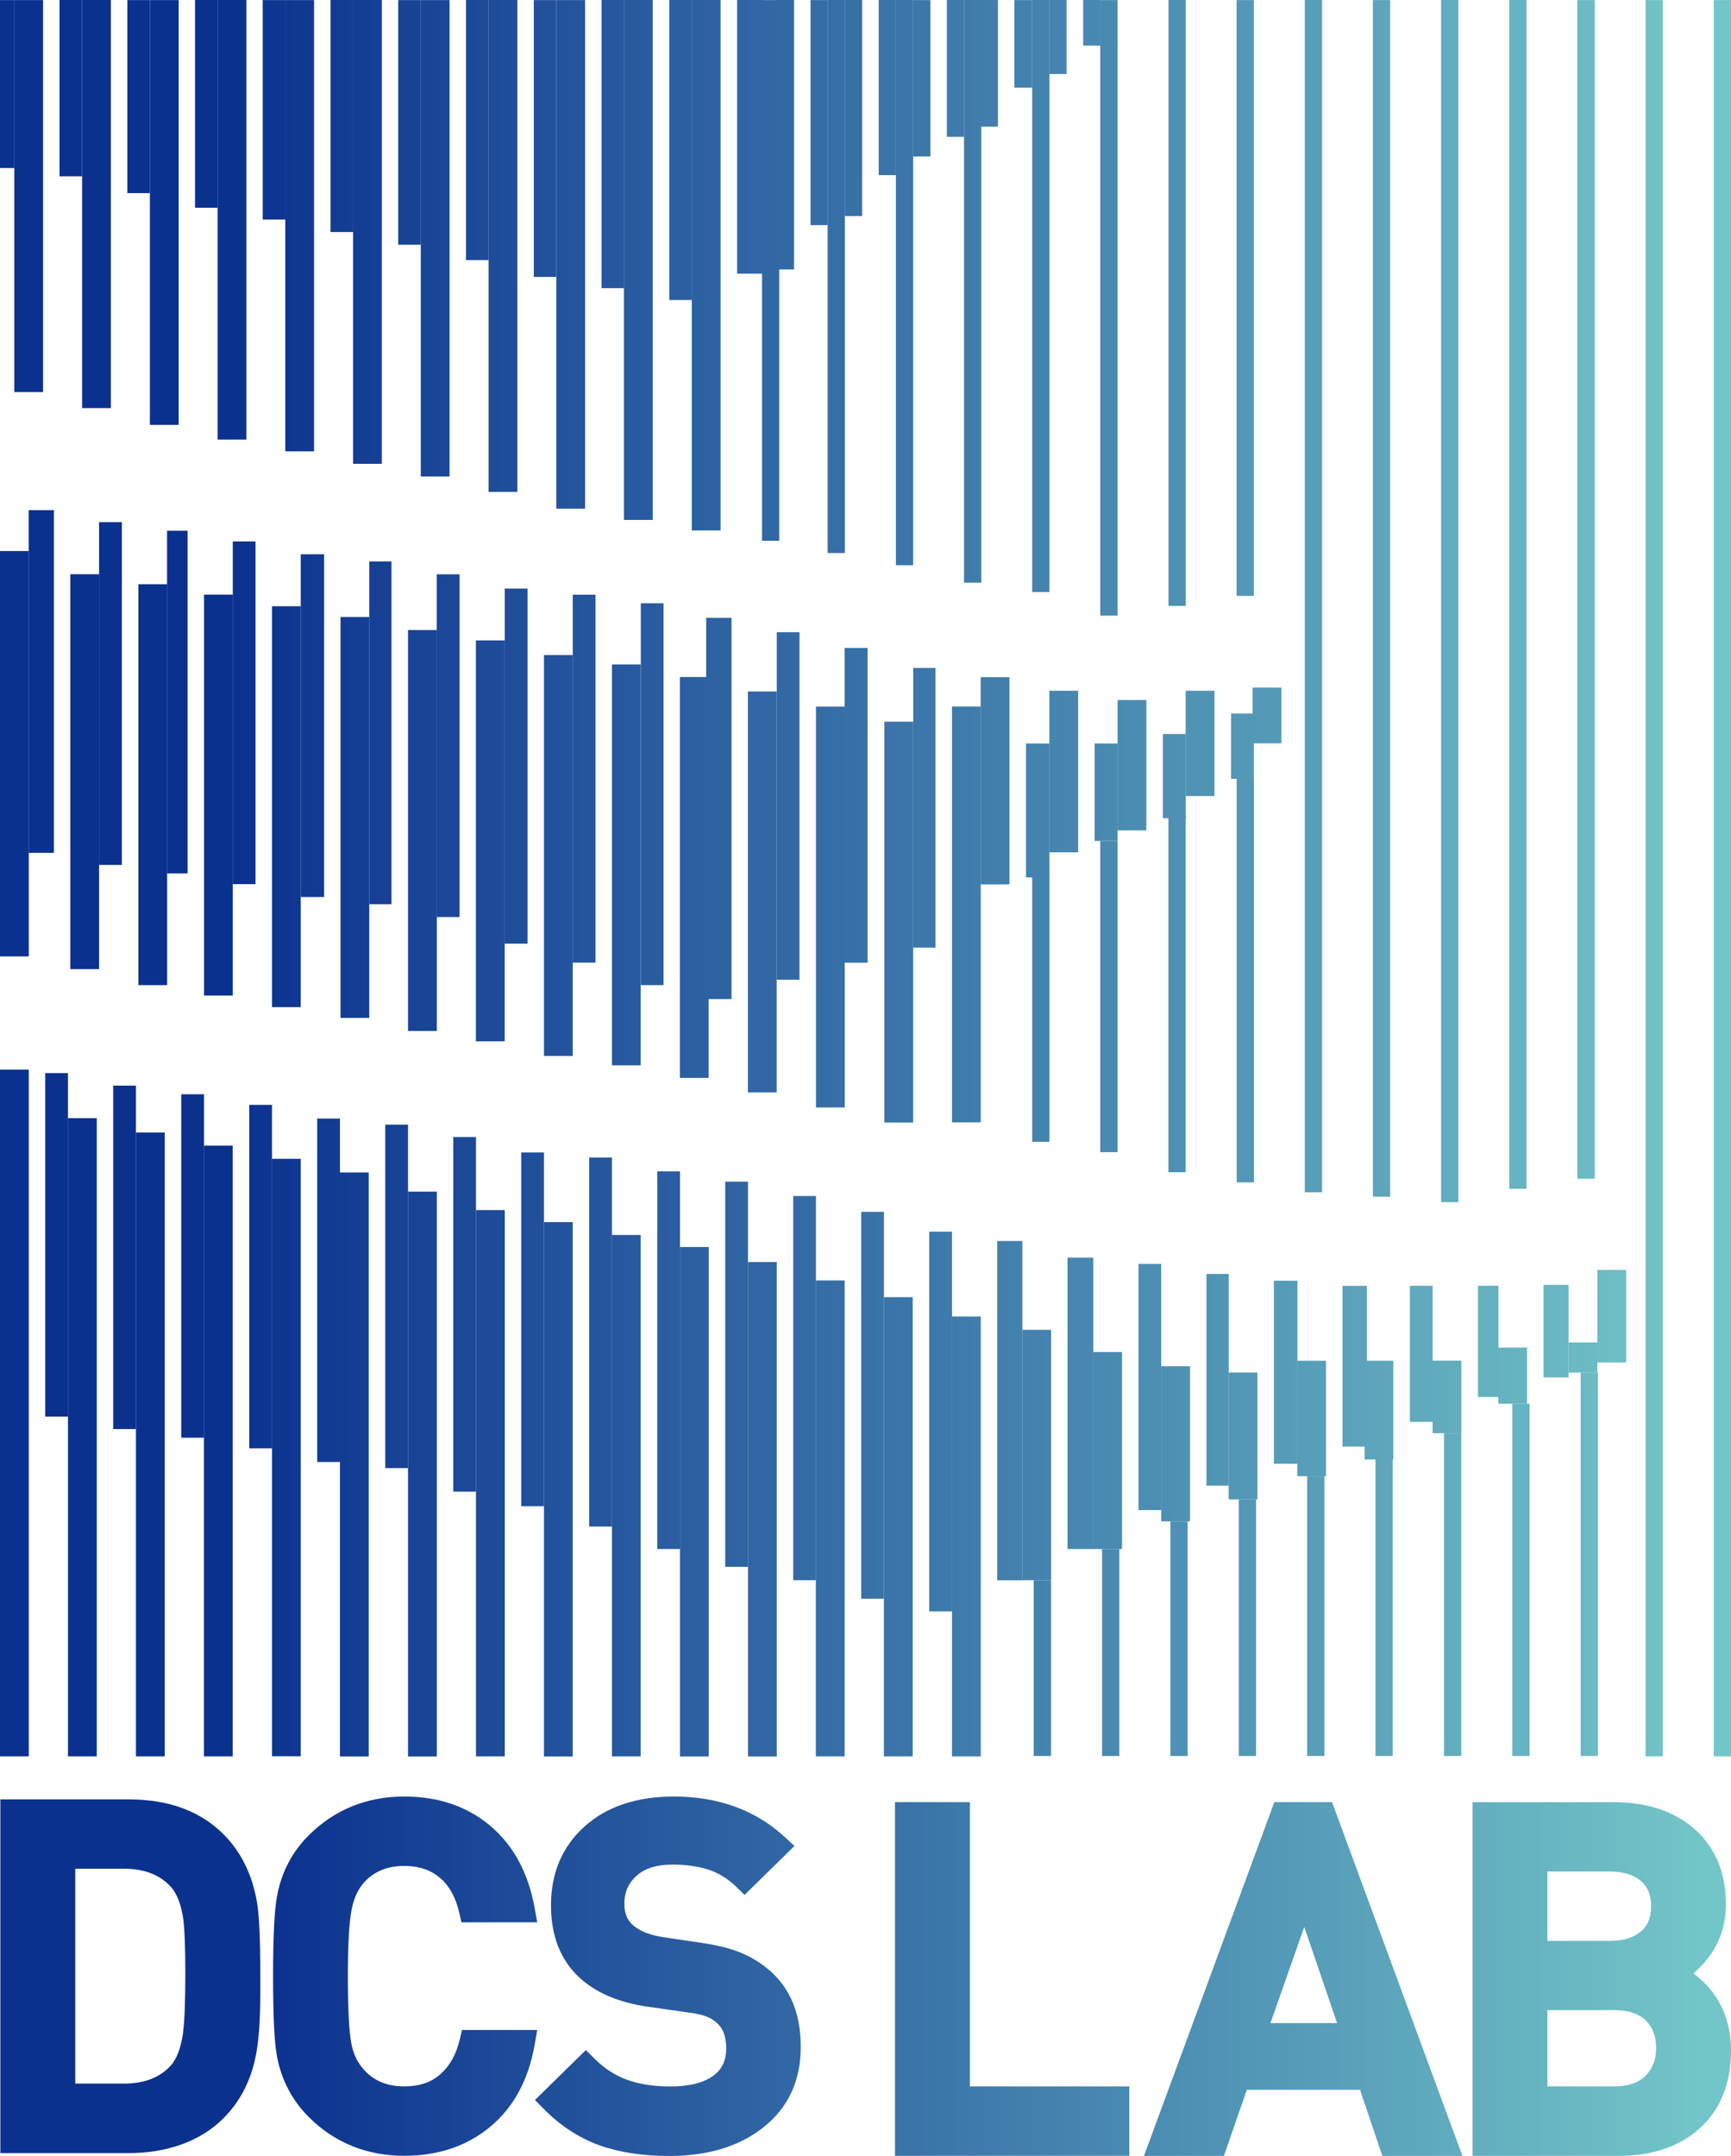 <?xml version="1.0" encoding="UTF-8"?>
<svg id="_레이어_1" data-name="레이어 1" xmlns="http://www.w3.org/2000/svg" xmlns:xlink="http://www.w3.org/1999/xlink" viewBox="0 0 192.52 239.78">
  <defs>
    <style>
      .cls-1 {
        fill: url(#_무제_그라디언트_13-9);
      }

      .cls-2 {
        fill: url(#_무제_그라디언트_13-7);
      }

      .cls-3 {
        fill: url(#_무제_그라디언트_13-8);
      }

      .cls-4 {
        fill: url(#_무제_그라디언트_13-4);
      }

      .cls-5 {
        fill: url(#_무제_그라디언트_13-5);
      }

      .cls-6 {
        fill: url(#_무제_그라디언트_13-6);
      }

      .cls-7 {
        fill: url(#_무제_그라디언트_13-3);
      }

      .cls-8 {
        fill: url(#_무제_그라디언트_13-2);
      }

      .cls-9 {
        fill: url(#_무제_그라디언트_13-102);
      }

      .cls-10 {
        fill: url(#_무제_그라디언트_13-100);
      }

      .cls-11 {
        fill: url(#_무제_그라디언트_13-103);
      }

      .cls-12 {
        fill: url(#_무제_그라디언트_13-104);
      }

      .cls-13 {
        fill: url(#_무제_그라디언트_13-106);
      }

      .cls-14 {
        fill: url(#_무제_그라디언트_13-109);
      }

      .cls-15 {
        fill: url(#_무제_그라디언트_13-108);
      }

      .cls-16 {
        fill: url(#_무제_그라디언트_13-107);
      }

      .cls-17 {
        fill: url(#_무제_그라디언트_13-105);
      }

      .cls-18 {
        fill: url(#_무제_그라디언트_13-145);
      }

      .cls-19 {
        fill: url(#_무제_그라디언트_13-101);
      }

      .cls-20 {
        fill: url(#_무제_그라디언트_13-146);
      }

      .cls-21 {
        fill: url(#_무제_그라디언트_13-147);
      }

      .cls-22 {
        fill: url(#_무제_그라디언트_13-149);
      }

      .cls-23 {
        fill: url(#_무제_그라디언트_13-144);
      }

      .cls-24 {
        fill: url(#_무제_그라디언트_13-142);
      }

      .cls-25 {
        fill: url(#_무제_그라디언트_13-143);
      }

      .cls-26 {
        fill: url(#_무제_그라디언트_13-148);
      }

      .cls-27 {
        fill: url(#_무제_그라디언트_13-139);
      }

      .cls-28 {
        fill: url(#_무제_그라디언트_13-132);
      }

      .cls-29 {
        fill: url(#_무제_그라디언트_13-141);
      }

      .cls-30 {
        fill: url(#_무제_그라디언트_13-140);
      }

      .cls-31 {
        fill: url(#_무제_그라디언트_13-135);
      }

      .cls-32 {
        fill: url(#_무제_그라디언트_13-130);
      }

      .cls-33 {
        fill: url(#_무제_그라디언트_13-134);
      }

      .cls-34 {
        fill: url(#_무제_그라디언트_13-133);
      }

      .cls-35 {
        fill: url(#_무제_그라디언트_13-131);
      }

      .cls-36 {
        fill: url(#_무제_그라디언트_13-137);
      }

      .cls-37 {
        fill: url(#_무제_그라디언트_13-138);
      }

      .cls-38 {
        fill: url(#_무제_그라디언트_13-136);
      }

      .cls-39 {
        fill: url(#_무제_그라디언트_13-122);
      }

      .cls-40 {
        fill: url(#_무제_그라디언트_13-125);
      }

      .cls-41 {
        fill: url(#_무제_그라디언트_13-129);
      }

      .cls-42 {
        fill: url(#_무제_그라디언트_13-126);
      }

      .cls-43 {
        fill: url(#_무제_그라디언트_13-124);
      }

      .cls-44 {
        fill: url(#_무제_그라디언트_13-123);
      }

      .cls-45 {
        fill: url(#_무제_그라디언트_13-127);
      }

      .cls-46 {
        fill: url(#_무제_그라디언트_13-128);
      }

      .cls-47 {
        fill: url(#_무제_그라디언트_13-120);
      }

      .cls-48 {
        fill: url(#_무제_그라디언트_13-121);
      }

      .cls-49 {
        fill: url(#_무제_그라디언트_13-119);
      }

      .cls-50 {
        fill: url(#_무제_그라디언트_13-112);
      }

      .cls-51 {
        fill: url(#_무제_그라디언트_13-117);
      }

      .cls-52 {
        fill: url(#_무제_그라디언트_13-118);
      }

      .cls-53 {
        fill: url(#_무제_그라디언트_13-115);
      }

      .cls-54 {
        fill: url(#_무제_그라디언트_13-113);
      }

      .cls-55 {
        fill: url(#_무제_그라디언트_13-114);
      }

      .cls-56 {
        fill: url(#_무제_그라디언트_13-111);
      }

      .cls-57 {
        fill: url(#_무제_그라디언트_13-110);
      }

      .cls-58 {
        fill: url(#_무제_그라디언트_13-116);
      }

      .cls-59 {
        fill: url(#_무제_그라디언트_13-150);
      }

      .cls-60 {
        fill: url(#_무제_그라디언트_13-152);
      }

      .cls-61 {
        fill: url(#_무제_그라디언트_13-153);
      }

      .cls-62 {
        fill: url(#_무제_그라디언트_13-154);
      }

      .cls-63 {
        fill: url(#_무제_그라디언트_13-151);
      }

      .cls-64 {
        fill: url(#_무제_그라디언트_13);
      }

      .cls-65 {
        fill: url(#_무제_그라디언트_13-92);
      }

      .cls-66 {
        fill: url(#_무제_그라디언트_13-91);
      }

      .cls-67 {
        fill: url(#_무제_그라디언트_13-90);
      }

      .cls-68 {
        fill: url(#_무제_그라디언트_13-93);
      }

      .cls-69 {
        fill: url(#_무제_그라디언트_13-94);
      }

      .cls-70 {
        fill: url(#_무제_그라디언트_13-98);
      }

      .cls-71 {
        fill: url(#_무제_그라디언트_13-97);
      }

      .cls-72 {
        fill: url(#_무제_그라디언트_13-57);
      }

      .cls-73 {
        fill: url(#_무제_그라디언트_13-54);
      }

      .cls-74 {
        fill: url(#_무제_그라디언트_13-59);
      }

      .cls-75 {
        fill: url(#_무제_그라디언트_13-56);
      }

      .cls-76 {
        fill: url(#_무제_그라디언트_13-58);
      }

      .cls-77 {
        fill: url(#_무제_그라디언트_13-51);
      }

      .cls-78 {
        fill: url(#_무제_그라디언트_13-55);
      }

      .cls-79 {
        fill: url(#_무제_그라디언트_13-74);
      }

      .cls-80 {
        fill: url(#_무제_그라디언트_13-73);
      }

      .cls-81 {
        fill: url(#_무제_그라디언트_13-75);
      }

      .cls-82 {
        fill: url(#_무제_그라디언트_13-69);
      }

      .cls-83 {
        fill: url(#_무제_그라디언트_13-52);
      }

      .cls-84 {
        fill: url(#_무제_그라디언트_13-50);
      }

      .cls-85 {
        fill: url(#_무제_그라디언트_13-53);
      }

      .cls-86 {
        fill: url(#_무제_그라디언트_13-60);
      }

      .cls-87 {
        fill: url(#_무제_그라디언트_13-64);
      }

      .cls-88 {
        fill: url(#_무제_그라디언트_13-66);
      }

      .cls-89 {
        fill: url(#_무제_그라디언트_13-65);
      }

      .cls-90 {
        fill: url(#_무제_그라디언트_13-68);
      }

      .cls-91 {
        fill: url(#_무제_그라디언트_13-67);
      }

      .cls-92 {
        fill: url(#_무제_그라디언트_13-78);
      }

      .cls-93 {
        fill: url(#_무제_그라디언트_13-79);
      }

      .cls-94 {
        fill: url(#_무제_그라디언트_13-76);
      }

      .cls-95 {
        fill: url(#_무제_그라디언트_13-77);
      }

      .cls-96 {
        fill: url(#_무제_그라디언트_13-62);
      }

      .cls-97 {
        fill: url(#_무제_그라디언트_13-61);
      }

      .cls-98 {
        fill: url(#_무제_그라디언트_13-63);
      }

      .cls-99 {
        fill: url(#_무제_그라디언트_13-34);
      }

      .cls-100 {
        fill: url(#_무제_그라디언트_13-39);
      }

      .cls-101 {
        fill: url(#_무제_그라디언트_13-37);
      }

      .cls-102 {
        fill: url(#_무제_그라디언트_13-35);
      }

      .cls-103 {
        fill: url(#_무제_그라디언트_13-36);
      }

      .cls-104 {
        fill: url(#_무제_그라디언트_13-10);
      }

      .cls-105 {
        fill: url(#_무제_그라디언트_13-26);
      }

      .cls-106 {
        fill: url(#_무제_그라디언트_13-25);
      }

      .cls-107 {
        fill: url(#_무제_그라디언트_13-28);
      }

      .cls-108 {
        fill: url(#_무제_그라디언트_13-27);
      }

      .cls-109 {
        fill: url(#_무제_그라디언트_13-49);
      }

      .cls-110 {
        fill: url(#_무제_그라디언트_13-48);
      }

      .cls-111 {
        fill: url(#_무제_그라디언트_13-21);
      }

      .cls-112 {
        fill: url(#_무제_그라디언트_13-22);
      }

      .cls-113 {
        fill: url(#_무제_그라디언트_13-24);
      }

      .cls-114 {
        fill: url(#_무제_그라디언트_13-29);
      }

      .cls-115 {
        fill: url(#_무제_그라디언트_13-23);
      }

      .cls-116 {
        fill: url(#_무제_그라디언트_13-38);
      }

      .cls-117 {
        fill: url(#_무제_그라디언트_13-47);
      }

      .cls-118 {
        fill: url(#_무제_그라디언트_13-46);
      }

      .cls-119 {
        fill: url(#_무제_그라디언트_13-45);
      }

      .cls-120 {
        fill: url(#_무제_그라디언트_13-44);
      }

      .cls-121 {
        fill: url(#_무제_그라디언트_13-20);
      }

      .cls-122 {
        fill: url(#_무제_그라디언트_13-31);
      }

      .cls-123 {
        fill: url(#_무제_그라디언트_13-30);
      }

      .cls-124 {
        fill: url(#_무제_그라디언트_13-33);
      }

      .cls-125 {
        fill: url(#_무제_그라디언트_13-32);
      }

      .cls-126 {
        fill: url(#_무제_그라디언트_13-43);
      }

      .cls-127 {
        fill: url(#_무제_그라디언트_13-42);
      }

      .cls-128 {
        fill: url(#_무제_그라디언트_13-40);
      }

      .cls-129 {
        fill: url(#_무제_그라디언트_13-41);
      }

      .cls-130 {
        fill: url(#_무제_그라디언트_13-95);
      }

      .cls-131 {
        fill: url(#_무제_그라디언트_13-96);
      }

      .cls-132 {
        fill: url(#_무제_그라디언트_13-99);
      }

      .cls-133 {
        fill: url(#_무제_그라디언트_13-16);
      }

      .cls-134 {
        fill: url(#_무제_그라디언트_13-17);
      }

      .cls-135 {
        fill: url(#_무제_그라디언트_13-18);
      }

      .cls-136 {
        fill: url(#_무제_그라디언트_13-19);
      }

      .cls-137 {
        fill: url(#_무제_그라디언트_13-11);
      }

      .cls-138 {
        fill: url(#_무제_그라디언트_13-12);
      }

      .cls-139 {
        fill: url(#_무제_그라디언트_13-13);
      }

      .cls-140 {
        fill: url(#_무제_그라디언트_13-14);
      }

      .cls-141 {
        fill: url(#_무제_그라디언트_13-88);
      }

      .cls-142 {
        fill: url(#_무제_그라디언트_13-89);
      }

      .cls-143 {
        fill: url(#_무제_그라디언트_13-87);
      }

      .cls-144 {
        fill: url(#_무제_그라디언트_13-70);
      }

      .cls-145 {
        fill: url(#_무제_그라디언트_13-72);
      }

      .cls-146 {
        fill: url(#_무제_그라디언트_13-71);
      }

      .cls-147 {
        fill: url(#_무제_그라디언트_13-86);
      }

      .cls-148 {
        fill: url(#_무제_그라디언트_13-85);
      }

      .cls-149 {
        fill: url(#_무제_그라디언트_13-84);
      }

      .cls-150 {
        fill: url(#_무제_그라디언트_13-83);
      }

      .cls-151 {
        fill: url(#_무제_그라디언트_13-15);
      }

      .cls-152 {
        fill: url(#_무제_그라디언트_13-82);
      }

      .cls-153 {
        fill: url(#_무제_그라디언트_13-80);
      }

      .cls-154 {
        fill: url(#_무제_그라디언트_13-81);
      }
    </style>
    <linearGradient id="_무제_그라디언트_13" data-name="무제 그라디언트 13" x1="-3.59" y1="97.68" x2="189.37" y2="97.68" gradientTransform="translate(93.88 289.24) rotate(-90)" gradientUnits="userSpaceOnUse">
      <stop offset=".15" stop-color="#0b318f"/>
      <stop offset="1" stop-color="#73c6c8"/>
    </linearGradient>
    <linearGradient id="_무제_그라디언트_13-2" data-name="무제 그라디언트 13" x1="-3.59" x2="189.37" gradientTransform="translate(86.3 281.66) rotate(-90)" xlink:href="#_무제_그라디언트_13"/>
    <linearGradient id="_무제_그라디언트_13-3" data-name="무제 그라디언트 13" x1="-3.59" y1="65.55" x2="189.37" y2="65.55" gradientTransform="translate(110.84 241.95) rotate(-90)" xlink:href="#_무제_그라디언트_13"/>
    <linearGradient id="_무제_그라디언트_13-4" data-name="무제 그라디언트 13" x1="-3.59" y1="66.11" x2="189.37" y2="66.11" gradientTransform="translate(102.71 234.93) rotate(-90)" xlink:href="#_무제_그라디언트_13"/>
    <linearGradient id="_무제_그라디언트_13-5" data-name="무제 그라디언트 13" x1="-3.59" y1="66.86" x2="189.37" y2="66.86" gradientTransform="translate(94.38 228.1) rotate(-90)" xlink:href="#_무제_그라디언트_13"/>
    <linearGradient id="_무제_그라디언트_13-6" data-name="무제 그라디언트 13" x1="-3.59" y1="66.56" x2="189.37" y2="66.56" gradientTransform="translate(87.1 220.21) rotate(-90)" xlink:href="#_무제_그라디언트_13"/>
    <linearGradient id="_무제_그라디언트_13-7" data-name="무제 그라디언트 13" x1="-3.59" y1="66.31" x2="189.37" y2="66.31" gradientTransform="translate(79.77 212.39) rotate(-90)" xlink:href="#_무제_그라디언트_13"/>
    <linearGradient id="_무제_그라디언트_13-8" data-name="무제 그라디언트 13" x1="-3.59" y1="33.14" x2="189.37" y2="33.14" gradientTransform="translate(105.36 171.63) rotate(-90)" xlink:href="#_무제_그라디언트_13"/>
    <linearGradient id="_무제_그라디언트_13-9" data-name="무제 그라디언트 13" x1="-3.59" y1="33.7" x2="189.37" y2="33.7" gradientTransform="translate(97.22 164.62) rotate(-90)" xlink:href="#_무제_그라디언트_13"/>
    <linearGradient id="_무제_그라디언트_13-10" data-name="무제 그라디언트 13" x1="-3.59" y1="34.24" x2="189.37" y2="34.24" gradientTransform="translate(89.1 157.57) rotate(-90)" xlink:href="#_무제_그라디언트_13"/>
    <linearGradient id="_무제_그라디언트_13-11" data-name="무제 그라디언트 13" x1="-3.59" y1="32.93" x2="189.37" y2="32.93" gradientTransform="translate(82.83 148.69) rotate(-90)" xlink:href="#_무제_그라디언트_13"/>
    <linearGradient id="_무제_그라디언트_13-12" data-name="무제 그라디언트 13" x1="-3.59" y1="109.07" x2="189.37" y2="109.07" gradientTransform="translate(29.43 247.57) rotate(-90)" xlink:href="#_무제_그라디언트_13"/>
    <linearGradient id="_무제_그라디언트_13-13" data-name="무제 그라디언트 13" x1="-3.59" y1="110.57" x2="189.37" y2="110.57" gradientTransform="translate(20.35 241.48) rotate(-90)" xlink:href="#_무제_그라디언트_13"/>
    <linearGradient id="_무제_그라디언트_13-14" data-name="무제 그라디언트 13" x1="-3.59" y1="110.84" x2="189.37" y2="110.84" gradientTransform="translate(12.5 234.17) rotate(-90)" xlink:href="#_무제_그라디언트_13"/>
    <linearGradient id="_무제_그라디언트_13-15" data-name="무제 그라디언트 13" x1="-3.59" y1="112.23" x2="189.37" y2="112.23" gradientTransform="translate(3.53 227.99) rotate(-90)" xlink:href="#_무제_그라디언트_13"/>
    <linearGradient id="_무제_그라디언트_13-16" data-name="무제 그라디언트 13" x1="-3.59" y1="185.53" x2="189.37" y2="185.53" gradientTransform="translate(-69.61 301.46) rotate(-90)" xlink:href="#_무제_그라디언트_13"/>
    <linearGradient id="_무제_그라디언트_13-17" data-name="무제 그라디언트 13" x1="-3.59" y1="183.8" x2="189.37" y2="183.8" gradientTransform="translate(-60.27 307.33) rotate(-90)" xlink:href="#_무제_그라디언트_13"/>
    <linearGradient id="_무제_그라디언트_13-18" data-name="무제 그라디언트 13" x1="-3.59" y1="182.26" x2="189.37" y2="182.26" gradientTransform="translate(-51.12 313.39) rotate(-90)" xlink:href="#_무제_그라디언트_13"/>
    <linearGradient id="_무제_그라디언트_13-19" data-name="무제 그라디언트 13" x1="-3.59" y1="181.04" x2="189.37" y2="181.04" gradientTransform="translate(-42.3 319.78) rotate(-90)" xlink:href="#_무제_그라디언트_13"/>
    <linearGradient id="_무제_그라디언트_13-20" data-name="무제 그라디언트 13" x1="-3.59" y1="179.75" x2="189.37" y2="179.75" gradientTransform="translate(-33.4 326.09) rotate(-90)" xlink:href="#_무제_그라디언트_13"/>
    <linearGradient id="_무제_그라디언트_13-21" data-name="무제 그라디언트 13" x1="-3.59" y1="178.82" x2="189.37" y2="178.82" gradientTransform="translate(-24.87 332.76) rotate(-90)" xlink:href="#_무제_그라디언트_13"/>
    <linearGradient id="_무제_그라디언트_13-22" data-name="무제 그라디언트 13" x1="-3.59" y1="177.36" x2="189.37" y2="177.36" gradientTransform="translate(-15.81 338.92) rotate(-90)" xlink:href="#_무제_그라디언트_13"/>
    <linearGradient id="_무제_그라디언트_13-23" data-name="무제 그라디언트 13" x1="-3.59" y1="175.72" x2="189.37" y2="175.72" gradientTransform="translate(-6.56 344.88) rotate(-90)" xlink:href="#_무제_그라디언트_13"/>
    <linearGradient id="_무제_그라디언트_13-24" data-name="무제 그라디언트 13" x1="-3.59" y1="173.98" x2="189.37" y2="173.98" gradientTransform="translate(2.78 350.75) rotate(-90)" xlink:href="#_무제_그라디언트_13"/>
    <linearGradient id="_무제_그라디언트_13-25" data-name="무제 그라디언트 13" x1="-3.59" y1="32.41" x2="189.37" y2="32.41" gradientTransform="translate(75.77 140.59) rotate(-90)" xlink:href="#_무제_그라디언트_13"/>
    <linearGradient id="_무제_그라디언트_13-26" data-name="무제 그라디언트 13" x1="-3.59" y1="7.03" x2="189.37" y2="7.03" gradientTransform="translate(102.99 117.05) rotate(-90)" xlink:href="#_무제_그라디언트_13"/>
    <linearGradient id="_무제_그라디언트_13-27" data-name="무제 그라디언트 13" x1="-3.59" y1="7.03" x2="189.37" y2="7.03" gradientTransform="translate(102.99 117.05) rotate(-90)" xlink:href="#_무제_그라디언트_13"/>
    <linearGradient id="_무제_그라디언트_13-28" data-name="무제 그라디언트 13" x1="-3.59" y1="4.12" x2="189.37" y2="4.12" gradientTransform="translate(113.56 121.79) rotate(-90)" xlink:href="#_무제_그라디언트_13"/>
    <linearGradient id="_무제_그라디언트_13-29" data-name="무제 그라디언트 13" x1="-3.59" y1="8.7" x2="189.37" y2="8.7" gradientTransform="translate(93.81 111.22) rotate(-90)" xlink:href="#_무제_그라디언트_13"/>
    <linearGradient id="_무제_그라디언트_13-30" data-name="무제 그라디언트 13" x1="-3.59" y1="12.02" x2="189.37" y2="12.02" gradientTransform="translate(82.92 106.95) rotate(-90)" xlink:href="#_무제_그라디언트_13"/>
    <linearGradient id="_무제_그라디언트_13-31" data-name="무제 그라디언트 13" x1="-3.59" y1="14.99" x2="189.37" y2="14.99" gradientTransform="translate(72.37 102.34) rotate(-90)" xlink:href="#_무제_그라디언트_13"/>
    <linearGradient id="_무제_그라디언트_13-32" data-name="무제 그라디언트 13" x1="-3.59" y1="31.44" x2="189.37" y2="31.44" gradientTransform="translate(69.16 132.04) rotate(-90)" xlink:href="#_무제_그라디언트_13"/>
    <linearGradient id="_무제_그라디언트_13-33" data-name="무제 그라디언트 13" x1="-3.59" y1="30.76" x2="189.37" y2="30.76" gradientTransform="translate(62.26 123.77) rotate(-90)" xlink:href="#_무제_그라디언트_13"/>
    <linearGradient id="_무제_그라디언트_13-34" data-name="무제 그라디언트 13" x1="-3.59" y1="30.07" x2="189.37" y2="30.07" gradientTransform="translate(55.64 115.79) rotate(-90)" xlink:href="#_무제_그라디언트_13"/>
    <linearGradient id="_무제_그라디언트_13-35" data-name="무제 그라디언트 13" x1="-3.59" y1="29.51" x2="189.37" y2="29.51" gradientTransform="translate(49.04 108.05) rotate(-90)" xlink:href="#_무제_그라디언트_13"/>
    <linearGradient id="_무제_그라디언트_13-36" data-name="무제 그라디언트 13" x1="-3.59" y1="28.92" x2="189.37" y2="28.92" gradientTransform="translate(42.09 99.92) rotate(-90)" xlink:href="#_무제_그라디언트_13"/>
    <linearGradient id="_무제_그라디언트_13-37" data-name="무제 그라디언트 13" x1="-3.59" y1="28.29" x2="189.37" y2="28.29" gradientTransform="translate(35.18 91.76) rotate(-90)" xlink:href="#_무제_그라디언트_13"/>
    <linearGradient id="_무제_그라디언트_13-38" data-name="무제 그라디언트 13" x1="-3.59" y1="27.36" x2="189.37" y2="27.36" gradientTransform="translate(28.58 83.3) rotate(-90)" xlink:href="#_무제_그라디언트_13"/>
    <linearGradient id="_무제_그라디언트_13-39" data-name="무제 그라디언트 13" x1="-3.59" y1="26.5" x2="189.37" y2="26.5" gradientTransform="translate(21.9 74.9) rotate(-90)" xlink:href="#_무제_그라디언트_13"/>
    <linearGradient id="_무제_그라디언트_13-40" data-name="무제 그라디언트 13" x1="-3.59" y1="25.8" x2="189.37" y2="25.8" gradientTransform="translate(15.07 66.67) rotate(-90)" xlink:href="#_무제_그라디언트_13"/>
    <linearGradient id="_무제_그라디언트_13-41" data-name="무제 그라디언트 13" x1="-3.59" y1="25.1" x2="189.37" y2="25.1" gradientTransform="translate(8.23 58.43) rotate(-90)" xlink:href="#_무제_그라디언트_13"/>
    <linearGradient id="_무제_그라디언트_13-42" data-name="무제 그라디언트 13" x1="-3.59" y1="24.45" x2="189.37" y2="24.45" gradientTransform="translate(1.35 50.25) rotate(-90)" xlink:href="#_무제_그라디언트_13"/>
    <linearGradient id="_무제_그라디언트_13-43" data-name="무제 그라디언트 13" x1="-3.59" y1="23.63" x2="189.37" y2="23.63" gradientTransform="translate(-5.37 41.9) rotate(-90)" xlink:href="#_무제_그라디언트_13"/>
    <linearGradient id="_무제_그라디언트_13-44" data-name="무제 그라디언트 13" x1="-3.59" y1="22.7" x2="189.37" y2="22.7" gradientTransform="translate(-11.97 33.43) rotate(-90)" xlink:href="#_무제_그라디언트_13"/>
    <linearGradient id="_무제_그라디언트_13-45" data-name="무제 그라디언트 13" x1="-3.59" y1="21.8" x2="189.37" y2="21.8" gradientTransform="translate(-18.61 25) rotate(-90)" xlink:href="#_무제_그라디언트_13"/>
    <linearGradient id="_무제_그라디언트_13-46" data-name="무제 그라디언트 13" x1="-3.59" y1="83.84" x2="189.37" y2="83.84" gradientTransform="translate(-82.24 85.44) rotate(-90)" xlink:href="#_무제_그라디언트_13"/>
    <linearGradient id="_무제_그라디언트_13-47" data-name="무제 그라디언트 13" x1="-3.59" y1="157.16" x2="189.37" y2="157.16" gradientTransform="translate(-155.56 158.76) rotate(-90)" xlink:href="#_무제_그라디언트_13"/>
    <linearGradient id="_무제_그라디언트_13-48" data-name="무제 그라디언트 13" x1="-3.59" y1="159.86" x2="189.37" y2="159.86" gradientTransform="translate(-150.7 169.02) rotate(-90)" xlink:href="#_무제_그라디언트_13"/>
    <linearGradient id="_무제_그라디언트_13-49" data-name="무제 그라디언트 13" x1="-3.59" y1="138.47" x2="189.37" y2="138.47" gradientTransform="translate(-132.17 144.76) rotate(-90)" xlink:href="#_무제_그라디언트_13"/>
    <linearGradient id="_무제_그라디언트_13-50" data-name="무제 그라디언트 13" x1="-3.59" y1="139.85" x2="189.37" y2="139.85" gradientTransform="translate(-125.99 153.71) rotate(-90)" xlink:href="#_무제_그라디언트_13"/>
    <linearGradient id="_무제_그라디언트_13-51" data-name="무제 그라디언트 13" x1="-3.59" y1="140.81" x2="189.37" y2="140.81" gradientTransform="translate(-119.39 162.23) rotate(-90)" xlink:href="#_무제_그라디언트_13"/>
    <linearGradient id="_무제_그라디언트_13-52" data-name="무제 그라디언트 13" x1="-3.59" y1="142" x2="189.37" y2="142" gradientTransform="translate(-113.01 170.98) rotate(-90)" xlink:href="#_무제_그라디언트_13"/>
    <linearGradient id="_무제_그라디언트_13-53" data-name="무제 그라디언트 13" x1="-3.59" y1="143.51" x2="189.37" y2="143.51" gradientTransform="translate(-106.96 180.05) rotate(-90)" xlink:href="#_무제_그라디언트_13"/>
    <linearGradient id="_무제_그라디언트_13-54" data-name="무제 그라디언트 13" x1="-3.59" y1="144.19" x2="189.37" y2="144.19" gradientTransform="translate(-100.08 188.3) rotate(-90)" xlink:href="#_무제_그라디언트_13"/>
    <linearGradient id="_무제_그라디언트_13-55" data-name="무제 그라디언트 13" x1="-3.59" y1="146.19" x2="189.37" y2="146.19" gradientTransform="translate(-94.52 197.86) rotate(-90)" xlink:href="#_무제_그라디언트_13"/>
    <linearGradient id="_무제_그라디언트_13-56" data-name="무제 그라디언트 13" x1="-3.59" y1="147.86" x2="189.37" y2="147.86" gradientTransform="translate(-88.62 207.09) rotate(-90)" xlink:href="#_무제_그라디언트_13"/>
    <linearGradient id="_무제_그라디언트_13-57" data-name="무제 그라디언트 13" x1="-3.59" y1="149.27" x2="189.37" y2="149.27" gradientTransform="translate(-82.47 216.07) rotate(-90)" xlink:href="#_무제_그라디언트_13"/>
    <linearGradient id="_무제_그라디언트_13-58" data-name="무제 그라디언트 13" x1="-3.59" y1="151.29" x2="189.37" y2="151.29" gradientTransform="translate(-76.92 225.65) rotate(-90)" xlink:href="#_무제_그라디언트_13"/>
    <linearGradient id="_무제_그라디언트_13-59" data-name="무제 그라디언트 13" x1="-3.59" y1="152.86" x2="189.37" y2="152.86" gradientTransform="translate(-70.93 234.78) rotate(-90)" xlink:href="#_무제_그라디언트_13"/>
    <linearGradient id="_무제_그라디언트_13-60" data-name="무제 그라디언트 13" x1="-3.59" y1="154.4" x2="189.37" y2="154.4" gradientTransform="translate(-64.91 243.88) rotate(-90)" xlink:href="#_무제_그라디언트_13"/>
    <linearGradient id="_무제_그라디언트_13-61" data-name="무제 그라디언트 13" x1="-3.59" y1="156.3" x2="189.37" y2="156.3" gradientTransform="translate(-59.25 253.34) rotate(-90)" xlink:href="#_무제_그라디언트_13"/>
    <linearGradient id="_무제_그라디언트_13-62" data-name="무제 그라디언트 13" x1="-3.59" y1="158.12" x2="189.37" y2="158.12" gradientTransform="translate(-53.51 262.73) rotate(-90)" xlink:href="#_무제_그라디언트_13"/>
    <linearGradient id="_무제_그라디언트_13-63" data-name="무제 그라디언트 13" x1="-3.59" y1="156.89" x2="189.37" y2="156.89" gradientTransform="translate(-44.59 269.2) rotate(-90)" xlink:href="#_무제_그라디언트_13"/>
    <linearGradient id="_무제_그라디언트_13-64" data-name="무제 그라디언트 13" x1="-3.59" y1="156.08" x2="189.37" y2="156.08" gradientTransform="translate(-35.92 276.24) rotate(-90)" xlink:href="#_무제_그라디언트_13"/>
    <linearGradient id="_무제_그라디언트_13-65" data-name="무제 그라디언트 13" x1="-3.59" y1="154.27" x2="189.37" y2="154.27" gradientTransform="translate(-26.38 282.15) rotate(-90)" xlink:href="#_무제_그라디언트_13"/>
    <linearGradient id="_무제_그라디언트_13-66" data-name="무제 그라디언트 13" x1="-3.59" y1="153.47" x2="189.37" y2="153.47" gradientTransform="translate(-18.05 288.89) rotate(-90)" xlink:href="#_무제_그라디언트_13"/>
    <linearGradient id="_무제_그라디언트_13-67" data-name="무제 그라디언트 13" x1="-3.59" y1="152.63" x2="189.37" y2="152.63" gradientTransform="translate(-9.64 295.62) rotate(-90)" xlink:href="#_무제_그라디언트_13"/>
    <linearGradient id="_무제_그라디언트_13-68" data-name="무제 그라디언트 13" x1="-3.59" y1="151.96" x2="189.37" y2="151.96" gradientTransform="translate(-1.28 302.63) rotate(-90)" xlink:href="#_무제_그라디언트_13"/>
    <linearGradient id="_무제_그라디언트_13-69" data-name="무제 그라디언트 13" x1="-3.59" y1="150.59" x2="189.37" y2="150.59" gradientTransform="translate(7.49 308.66) rotate(-90)" xlink:href="#_무제_그라디언트_13"/>
    <linearGradient id="_무제_그라디언트_13-70" data-name="무제 그라디언트 13" x1="-3.59" y1="149.2" x2="189.37" y2="149.2" gradientTransform="translate(16.31 314.71) rotate(-90)" xlink:href="#_무제_그라디언트_13"/>
    <linearGradient id="_무제_그라디언트_13-71" data-name="무제 그라디언트 13" x1="-3.59" y1="160.66" x2="189.37" y2="160.66" gradientTransform="translate(-143.93 177.38) rotate(-90)" xlink:href="#_무제_그라디언트_13"/>
    <linearGradient id="_무제_그라디언트_13-72" data-name="무제 그라디언트 13" x1="-3.59" y1="161.38" x2="189.37" y2="161.38" gradientTransform="translate(-137.1 185.67) rotate(-90)" xlink:href="#_무제_그라디언트_13"/>
    <linearGradient id="_무제_그라디언트_13-73" data-name="무제 그라디언트 13" x1="-3.59" y1="162.12" x2="189.37" y2="162.12" gradientTransform="translate(-130.27 193.97) rotate(-90)" xlink:href="#_무제_그라디언트_13"/>
    <linearGradient id="_무제_그라디언트_13-74" data-name="무제 그라디언트 13" x1="-3.59" y1="162.88" x2="189.37" y2="162.88" gradientTransform="translate(-123.47 202.29) rotate(-90)" xlink:href="#_무제_그라디언트_13"/>
    <linearGradient id="_무제_그라디언트_13-75" data-name="무제 그라디언트 13" x1="-3.59" y1="163.94" x2="189.37" y2="163.94" gradientTransform="translate(-116.97 210.92) rotate(-90)" xlink:href="#_무제_그라디언트_13"/>
    <linearGradient id="_무제_그라디언트_13-76" data-name="무제 그라디언트 13" x1="-3.59" y1="164.97" x2="189.37" y2="164.97" gradientTransform="translate(-110.43 219.51) rotate(-90)" xlink:href="#_무제_그라디언트_13"/>
    <linearGradient id="_무제_그라디언트_13-77" data-name="무제 그라디언트 13" x1="-3.59" y1="165.64" x2="189.37" y2="165.64" gradientTransform="translate(-103.54 227.74) rotate(-90)" xlink:href="#_무제_그라디언트_13"/>
    <linearGradient id="_무제_그라디언트_13-78" data-name="무제 그라디언트 13" x1="-3.59" y1="166.35" x2="189.37" y2="166.35" gradientTransform="translate(-96.69 236.02) rotate(-90)" xlink:href="#_무제_그라디언트_13"/>
    <linearGradient id="_무제_그라디언트_13-79" data-name="무제 그라디언트 13" x1="-3.59" y1="167.02" x2="189.37" y2="167.02" gradientTransform="translate(-89.8 244.25) rotate(-90)" xlink:href="#_무제_그라디언트_13"/>
    <linearGradient id="_무제_그라디언트_13-80" data-name="무제 그라디언트 13" x1="-3.59" y1="167.86" x2="189.37" y2="167.86" gradientTransform="translate(-83.07 252.65) rotate(-90)" xlink:href="#_무제_그라디언트_13"/>
    <linearGradient id="_무제_그라디언트_13-81" data-name="무제 그라디언트 13" x1="-3.59" y1="168.88" x2="189.37" y2="168.88" gradientTransform="translate(-76.53 261.23) rotate(-90)" xlink:href="#_무제_그라디언트_13"/>
    <linearGradient id="_무제_그라디언트_13-82" data-name="무제 그라디언트 13" x1="-3.59" y1="169.81" x2="189.37" y2="169.81" gradientTransform="translate(-69.9 269.73) rotate(-90)" xlink:href="#_무제_그라디언트_13"/>
    <linearGradient id="_무제_그라디언트_13-83" data-name="무제 그라디언트 13" x1="-3.59" y1="170.89" x2="189.37" y2="170.89" gradientTransform="translate(-63.41 278.37) rotate(-90)" xlink:href="#_무제_그라디언트_13"/>
    <linearGradient id="_무제_그라디언트_13-84" data-name="무제 그라디언트 13" x1="-3.59" y1="161.83" x2="189.37" y2="161.83" gradientTransform="translate(-46.53 277.14) rotate(-90)" xlink:href="#_무제_그라디언트_13"/>
    <linearGradient id="_무제_그라디언트_13-85" data-name="무제 그라디언트 13" x1="-3.59" y1="161.34" x2="189.37" y2="161.34" gradientTransform="translate(-38.15 284.53) rotate(-90)" xlink:href="#_무제_그라디언트_13"/>
    <linearGradient id="_무제_그라디언트_13-86" data-name="무제 그라디언트 13" x1="-3.59" y1="160.58" x2="189.37" y2="160.58" gradientTransform="translate(-29.83 291.33) rotate(-90)" xlink:href="#_무제_그라디언트_13"/>
    <linearGradient id="_무제_그라디언트_13-87" data-name="무제 그라디언트 13" x1="-3.59" y1="159.71" x2="189.37" y2="159.71" gradientTransform="translate(-21.46 297.97) rotate(-90)" xlink:href="#_무제_그라디언트_13"/>
    <linearGradient id="_무제_그라디언트_13-88" data-name="무제 그라디언트 13" x1="-3.59" y1="157.77" x2="189.37" y2="157.77" gradientTransform="translate(-11.88 303.65) rotate(-90)" xlink:href="#_무제_그라디언트_13"/>
    <linearGradient id="_무제_그라디언트_13-89" data-name="무제 그라디언트 13" x1="-3.59" y1="156.84" x2="189.37" y2="156.84" gradientTransform="translate(-3.46 310.21) rotate(-90)" xlink:href="#_무제_그라디언트_13"/>
    <linearGradient id="_무제_그라디언트_13-90" data-name="무제 그라디언트 13" x1="-3.59" y1="155.38" x2="189.37" y2="155.38" gradientTransform="translate(5.56 316.32) rotate(-90)" xlink:href="#_무제_그라디언트_13"/>
    <linearGradient id="_무제_그라디언트_13-91" data-name="무제 그라디언트 13" x1="-3.59" y1="153.01" x2="189.37" y2="153.01" gradientTransform="translate(15.23 321.25) rotate(-90)" xlink:href="#_무제_그라디언트_13"/>
    <linearGradient id="_무제_그라디언트_13-92" data-name="무제 그라디언트 13" x1="-3.59" y1="150.98" x2="189.37" y2="150.98" gradientTransform="translate(25.08 327.05) rotate(-90)" xlink:href="#_무제_그라디언트_13"/>
    <linearGradient id="_무제_그라디언트_13-93" data-name="무제 그라디언트 13" x1="-3.59" y1="146.4" x2="189.37" y2="146.4" gradientTransform="translate(32.86 325.67) rotate(-90)" xlink:href="#_무제_그라디언트_13"/>
    <linearGradient id="_무제_그라디언트_13-94" data-name="무제 그라디언트 13" x1="-3.59" y1="148.06" x2="189.37" y2="148.06" gradientTransform="translate(25.01 321.13) rotate(-90)" xlink:href="#_무제_그라디언트_13"/>
    <linearGradient id="_무제_그라디언트_13-95" data-name="무제 그라디언트 13" x1="-3.59" y1="75.8" x2="189.37" y2="75.8" gradientTransform="translate(-71.2 80.39) rotate(-90)" xlink:href="#_무제_그라디언트_13"/>
    <linearGradient id="_무제_그라디언트_13-96" data-name="무제 그라디언트 13" x1="-3.59" y1="77.14" x2="189.37" y2="77.14" gradientTransform="translate(-64.85 89.42) rotate(-90)" xlink:href="#_무제_그라디언트_13"/>
    <linearGradient id="_무제_그라디언트_13-97" data-name="무제 그라디언트 13" x1="-3.59" y1="78.09" x2="189.37" y2="78.09" gradientTransform="translate(-58.37 97.81) rotate(-90)" xlink:href="#_무제_그라디언트_13"/>
    <linearGradient id="_무제_그라디언트_13-98" data-name="무제 그라디언트 13" x1="-3.59" y1="79.28" x2="189.37" y2="79.28" gradientTransform="translate(-52.13 106.43) rotate(-90)" xlink:href="#_무제_그라디언트_13"/>
    <linearGradient id="_무제_그라디언트_13-99" data-name="무제 그라디언트 13" x1="-3.59" y1="80.71" x2="189.37" y2="80.71" gradientTransform="translate(-45.96 115.46) rotate(-90)" xlink:href="#_무제_그라디언트_13"/>
    <linearGradient id="_무제_그라디언트_13-100" data-name="무제 그라디언트 13" x1="-3.59" y1="81.5" x2="189.37" y2="81.5" gradientTransform="translate(-39.2 123.81) rotate(-90)" xlink:href="#_무제_그라디언트_13"/>
    <linearGradient id="_무제_그라디언트_13-101" data-name="무제 그라디언트 13" x1="-3.59" y1="82.93" x2="189.37" y2="82.93" gradientTransform="translate(-33.1 132.77) rotate(-90)" xlink:href="#_무제_그라디언트_13"/>
    <linearGradient id="_무제_그라디언트_13-102" data-name="무제 그라디언트 13" x1="-3.59" y1="85.21" x2="189.37" y2="85.21" gradientTransform="translate(-27.81 142.61) rotate(-90)" xlink:href="#_무제_그라디언트_13"/>
    <linearGradient id="_무제_그라디언트_13-103" data-name="무제 그라디언트 13" x1="-3.59" y1="86.61" x2="189.37" y2="86.61" gradientTransform="translate(-21.65 151.58) rotate(-90)" xlink:href="#_무제_그라디언트_13"/>
    <linearGradient id="_무제_그라디언트_13-104" data-name="무제 그라디언트 13" x1="-3.59" y1="88.34" x2="189.37" y2="88.34" gradientTransform="translate(-15.81 160.87) rotate(-90)" xlink:href="#_무제_그라디언트_13"/>
    <linearGradient id="_무제_그라디언트_13-105" data-name="무제 그라디언트 13" x1="-3.59" y1="89.92" x2="189.37" y2="89.92" gradientTransform="translate(-9.97 169.87) rotate(-90)" xlink:href="#_무제_그라디언트_13"/>
    <linearGradient id="_무제_그라디언트_13-106" data-name="무제 그라디언트 13" x1="-3.59" y1="85.84" x2="189.37" y2="85.84" gradientTransform="translate(-76.41 95.26) rotate(-90)" xlink:href="#_무제_그라디언트_13"/>
    <linearGradient id="_무제_그라디언트_13-107" data-name="무제 그라디언트 13" x1="-3.59" y1="87.28" x2="189.37" y2="87.28" gradientTransform="translate(-70.29 104.27) rotate(-90)" xlink:href="#_무제_그라디언트_13"/>
    <linearGradient id="_무제_그라디언트_13-108" data-name="무제 그라디언트 13" x1="-3.59" y1="88.44" x2="189.37" y2="88.44" gradientTransform="translate(-64.15 112.73) rotate(-90)" xlink:href="#_무제_그라디언트_13"/>
    <linearGradient id="_무제_그라디언트_13-109" data-name="무제 그라디언트 13" x1="-3.59" y1="89.73" x2="189.37" y2="89.73" gradientTransform="translate(-57.88 121.58) rotate(-90)" xlink:href="#_무제_그라디언트_13"/>
    <linearGradient id="_무제_그라디언트_13-110" data-name="무제 그라디언트 13" x1="-3.59" y1="90.92" x2="189.37" y2="90.92" gradientTransform="translate(-51.45 130.4) rotate(-90)" xlink:href="#_무제_그라디언트_13"/>
    <linearGradient id="_무제_그라디언트_13-111" data-name="무제 그라디언트 13" x1="-3.59" y1="92.37" x2="189.37" y2="92.37" gradientTransform="translate(-45.4 139.35) rotate(-90)" xlink:href="#_무제_그라디언트_13"/>
    <linearGradient id="_무제_그라디언트_13-112" data-name="무제 그라디언트 13" x1="-3.59" y1="93.53" x2="189.37" y2="93.53" gradientTransform="translate(-38.99 148.06) rotate(-90)" xlink:href="#_무제_그라디언트_13"/>
    <linearGradient id="_무제_그라디언트_13-113" data-name="무제 그라디언트 13" x1="-3.59" y1="95.15" x2="189.37" y2="95.15" gradientTransform="translate(-33.05 157.25) rotate(-90)" xlink:href="#_무제_그라디언트_13"/>
    <linearGradient id="_무제_그라디언트_13-114" data-name="무제 그라디언트 13" x1="-3.59" y1="96.19" x2="189.37" y2="96.19" gradientTransform="translate(-26.53 165.85) rotate(-90)" xlink:href="#_무제_그라디언트_13"/>
    <linearGradient id="_무제_그라디언트_13-115" data-name="무제 그라디언트 13" x1="-3.59" y1="97.59" x2="189.37" y2="97.59" gradientTransform="translate(-20.37 174.82) rotate(-90)" xlink:href="#_무제_그라디언트_13"/>
    <linearGradient id="_무제_그라디언트_13-116" data-name="무제 그라디언트 13" x1="-3.59" y1="99.2" x2="189.37" y2="99.2" gradientTransform="translate(-14.42 183.99) rotate(-90)" xlink:href="#_무제_그라디언트_13"/>
    <linearGradient id="_무제_그라디언트_13-117" data-name="무제 그라디언트 13" x1="-3.59" y1="100.88" x2="189.37" y2="100.88" gradientTransform="translate(-8.53 193.23) rotate(-90)" xlink:href="#_무제_그라디언트_13"/>
    <linearGradient id="_무제_그라디언트_13-118" data-name="무제 그라디언트 13" x1="-3.59" y1="102.56" x2="189.37" y2="102.56" gradientTransform="translate(-2.6 202.52) rotate(-90)" xlink:href="#_무제_그라디언트_13"/>
    <linearGradient id="_무제_그라디언트_13-119" data-name="무제 그라디언트 13" x1="-3.59" y1="101.72" x2="189.37" y2="101.72" gradientTransform="translate(5.76 209.2) rotate(-90)" xlink:href="#_무제_그라디언트_13"/>
    <linearGradient id="_무제_그라디언트_13-120" data-name="무제 그라디언트 13" x1="-3.59" y1="90.15" x2="189.37" y2="90.15" gradientTransform="translate(25.26 205.56) rotate(-90)" xlink:href="#_무제_그라디언트_13"/>
    <linearGradient id="_무제_그라디언트_13-121" data-name="무제 그라디언트 13" x1="-3.59" y1="88.11" x2="189.37" y2="88.11" gradientTransform="translate(34.91 211.13) rotate(-90)" xlink:href="#_무제_그라디언트_13"/>
    <linearGradient id="_무제_그라디언트_13-122" data-name="무제 그라디언트 13" x1="-3.59" y1="85.11" x2="189.37" y2="85.11" gradientTransform="translate(40.78 211.01) rotate(-90)" xlink:href="#_무제_그라디언트_13"/>
    <linearGradient id="_무제_그라디언트_13-123" data-name="무제 그라디언트 13" x1="-3.59" y1="82.69" x2="189.37" y2="82.69" gradientTransform="translate(50.79 216.16) rotate(-90)" xlink:href="#_무제_그라디언트_13"/>
    <linearGradient id="_무제_그라디언트_13-124" data-name="무제 그라디언트 13" x1="-3.59" y1="79.58" x2="189.37" y2="79.58" gradientTransform="translate(61.34 220.51) rotate(-90)" xlink:href="#_무제_그라디언트_13"/>
    <linearGradient id="_무제_그라디언트_13-125" data-name="무제 그라디언트 13" x1="-3.59" y1="85.81" x2="189.37" y2="85.81" gradientTransform="translate(32.5 204.13) rotate(-90)" xlink:href="#_무제_그라디언트_13"/>
    <linearGradient id="_무제_그라디언트_13-126" data-name="무제 그라디언트 13" x1="-3.59" y1="86.84" x2="189.37" y2="86.84" gradientTransform="translate(23.83 197.52) rotate(-90)" xlink:href="#_무제_그라디언트_13"/>
    <linearGradient id="_무제_그라디언트_13-127" data-name="무제 그라디언트 13" x1="-3.59" y1="89.84" x2="189.37" y2="89.84" gradientTransform="translate(12.97 192.65) rotate(-90)" xlink:href="#_무제_그라디언트_13"/>
    <linearGradient id="_무제_그라디언트_13-128" data-name="무제 그라디언트 13" x1="-3.59" y1="89.57" x2="189.37" y2="89.57" gradientTransform="translate(5.65 184.79) rotate(-90)" xlink:href="#_무제_그라디언트_13"/>
    <linearGradient id="_무제_그라디언트_13-129" data-name="무제 그라디언트 13" x1="-3.59" y1="89.64" x2="189.37" y2="89.64" gradientTransform="translate(-1.99 177.3) rotate(-90)" xlink:href="#_무제_그라디언트_13"/>
    <linearGradient id="_무제_그라디언트_13-130" data-name="무제 그라디언트 13" x1="-3.59" y1="86.33" x2="189.37" y2="86.33" gradientTransform="translate(44.27 216.93) rotate(-90)" xlink:href="#_무제_그라디언트_13"/>
    <linearGradient id="_무제_그라디언트_13-131" data-name="무제 그라디언트 13" x1="-3.59" y1="82.99" x2="189.37" y2="82.99" gradientTransform="translate(55.2 221.18) rotate(-90)" xlink:href="#_무제_그라디언트_13"/>
    <linearGradient id="_무제_그라디언트_13-132" data-name="무제 그라디언트 13" x1="-3.59" y1="9.81" x2="189.37" y2="9.81" gradientTransform="translate(-1.93 17.69) rotate(-90)" xlink:href="#_무제_그라디언트_13"/>
    <linearGradient id="_무제_그라디언트_13-133" data-name="무제 그라디언트 13" x1="-3.59" y1="10.74" x2="189.37" y2="10.74" gradientTransform="translate(4.67 26.16) rotate(-90)" xlink:href="#_무제_그라디언트_13"/>
    <linearGradient id="_무제_그라디언트_13-134" data-name="무제 그라디언트 13" x1="-3.59" y1="11.56" x2="189.37" y2="11.56" gradientTransform="translate(11.39 34.51) rotate(-90)" xlink:href="#_무제_그라디언트_13"/>
    <linearGradient id="_무제_그라디언트_13-135" data-name="무제 그라디언트 13" x1="-3.59" y1="12.21" x2="189.37" y2="12.21" gradientTransform="translate(18.27 42.69) rotate(-90)" xlink:href="#_무제_그라디언트_13"/>
    <linearGradient id="_무제_그라디언트_13-136" data-name="무제 그라디언트 13" x1="-3.59" y1="12.91" x2="189.37" y2="12.91" gradientTransform="translate(25.11 50.93) rotate(-90)" xlink:href="#_무제_그라디언트_13"/>
    <linearGradient id="_무제_그라디언트_13-137" data-name="무제 그라디언트 13" x1="-3.59" y1="13.61" x2="189.37" y2="13.61" gradientTransform="translate(31.94 59.16) rotate(-90)" xlink:href="#_무제_그라디언트_13"/>
    <linearGradient id="_무제_그라디언트_13-138" data-name="무제 그라디언트 13" x1="-3.59" y1="14.47" x2="189.37" y2="14.47" gradientTransform="translate(38.62 67.56) rotate(-90)" xlink:href="#_무제_그라디언트_13"/>
    <linearGradient id="_무제_그라디언트_13-139" data-name="무제 그라디언트 13" x1="-3.59" y1="15.4" x2="189.37" y2="15.4" gradientTransform="translate(45.22 76.02) rotate(-90)" xlink:href="#_무제_그라디언트_13"/>
    <linearGradient id="_무제_그라디언트_13-140" data-name="무제 그라디언트 13" x1="-3.59" y1="16.03" x2="189.37" y2="16.03" gradientTransform="translate(52.13 84.18) rotate(-90)" xlink:href="#_무제_그라디언트_13"/>
    <linearGradient id="_무제_그라디언트_13-141" data-name="무제 그라디언트 13" x1="-3.59" y1="16.69" x2="189.37" y2="16.69" gradientTransform="translate(59 92.38) rotate(-90)" xlink:href="#_무제_그라디언트_13"/>
    <linearGradient id="_무제_그라디언트_13-142" data-name="무제 그라디언트 13" x1="-3.59" y1="15.22" x2="189.37" y2="15.22" gradientTransform="translate(68.16 98.61) rotate(-90)" xlink:href="#_무제_그라디언트_13"/>
    <linearGradient id="_무제_그라디언트_13-143" data-name="무제 그라디언트 13" x1="-3.59" y1="12.52" x2="189.37" y2="12.52" gradientTransform="translate(78.58 103.62) rotate(-90)" xlink:href="#_무제_그라디언트_13"/>
    <linearGradient id="_무제_그라디언트_13-144" data-name="무제 그라디언트 13" x1="-3.59" y1="9.74" x2="189.37" y2="9.74" gradientTransform="translate(88.94 108.43) rotate(-90)" xlink:href="#_무제_그라디언트_13"/>
    <linearGradient id="_무제_그라디언트_13-145" data-name="무제 그라디언트 13" x1="-3.59" y1="7.61" x2="189.37" y2="7.61" gradientTransform="translate(98.65 113.88) rotate(-90)" xlink:href="#_무제_그라디언트_13"/>
    <linearGradient id="_무제_그라디언트_13-146" data-name="무제 그라디언트 13" x1="-3.59" y1="4.87" x2="189.37" y2="4.87" gradientTransform="translate(108.93 118.68) rotate(-90)" xlink:href="#_무제_그라디언트_13"/>
    <linearGradient id="_무제_그라디언트_13-147" data-name="무제 그라디언트 13" x1="-3.59" y1="2.54" x2="189.37" y2="2.54" gradientTransform="translate(118.88 123.96) rotate(-90)" xlink:href="#_무제_그라디언트_13"/>
    <linearGradient id="_무제_그라디언트_13-148" data-name="무제 그라디언트 13" x1="-3.59" y1="9.35" x2="189.37" y2="9.35" gradientTransform="translate(-8.55 10.15) rotate(-90)" xlink:href="#_무제_그라디언트_13"/>
    <linearGradient id="_무제_그라디언트_13-149" data-name="무제 그라디언트 13" x1=".88" y1="219.8" x2="190.04" y2="219.8" gradientTransform="matrix(1, 0, 0, 1, 0, 0)" xlink:href="#_무제_그라디언트_13"/>
    <linearGradient id="_무제_그라디언트_13-150" data-name="무제 그라디언트 13" x1=".88" y1="219.8" x2="190.04" y2="219.8" gradientTransform="matrix(1, 0, 0, 1, 0, 0)" xlink:href="#_무제_그라디언트_13"/>
    <linearGradient id="_무제_그라디언트_13-151" data-name="무제 그라디언트 13" x1=".88" y1="219.8" x2="190.04" y2="219.8" gradientTransform="matrix(1, 0, 0, 1, 0, 0)" xlink:href="#_무제_그라디언트_13"/>
    <linearGradient id="_무제_그라디언트_13-152" data-name="무제 그라디언트 13" x1=".88" y1="220.11" x2="190.04" y2="220.11" gradientTransform="matrix(1, 0, 0, 1, 0, 0)" xlink:href="#_무제_그라디언트_13"/>
    <linearGradient id="_무제_그라디언트_13-153" data-name="무제 그라디언트 13" x1=".88" y1="220.11" x2="190.04" y2="220.11" gradientTransform="matrix(1, 0, 0, 1, 0, 0)" xlink:href="#_무제_그라디언트_13"/>
    <linearGradient id="_무제_그라디언트_13-154" data-name="무제 그라디언트 13" x1=".88" y1="220.11" x2="190.04" y2="220.11" gradientTransform="matrix(1, 0, 0, 1, 0, 0)" xlink:href="#_무제_그라디언트_13"/>
  </defs>
  <g>
    <rect class="cls-64" x="93.89" y="96.72" width="195.34" height="1.92" transform="translate(289.24 -93.88) rotate(90)"/>
    <rect class="cls-8" x="86.31" y="96.72" width="195.34" height="1.92" transform="translate(281.66 -86.3) rotate(90)"/>
    <rect class="cls-7" x="110.85" y="64.6" width="131.1" height="1.92" transform="translate(241.95 -110.84) rotate(90)"/>
    <rect class="cls-4" x="102.71" y="65.15" width="132.22" height="1.92" transform="translate(234.93 -102.71) rotate(90)"/>
    <rect class="cls-5" x="94.38" y="65.9" width="133.71" height="1.92" transform="translate(228.1 -94.38) rotate(90)"/>
    <rect class="cls-6" x="87.11" y="65.6" width="133.1" height="1.92" transform="translate(220.21 -87.1) rotate(90)"/>
    <rect class="cls-2" x="79.77" y="65.35" width="132.61" height="1.92" transform="translate(212.39 -79.77) rotate(90)"/>
    <rect class="cls-3" x="105.37" y="32.18" width="66.27" height="1.92" transform="translate(171.63 -105.36) rotate(90)"/>
    <rect class="cls-1" x="97.22" y="32.74" width="67.39" height="1.92" transform="translate(164.62 -97.22) rotate(90)"/>
    <rect class="cls-104" x="89.11" y="33.28" width="68.46" height="1.92" transform="translate(157.57 -89.1) rotate(90)"/>
    <rect class="cls-137" x="82.83" y="31.97" width="65.85" height="1.92" transform="translate(148.69 -82.83) rotate(90)"/>
    <rect class="cls-138" x="116.05" y="108.11" width="44.89" height="1.92" transform="translate(247.57 -29.43) rotate(90)"/>
    <rect class="cls-139" x="111.1" y="109.61" width="39.63" height="1.92" transform="translate(241.48 -20.35) rotate(90)"/>
    <rect class="cls-140" x="106.03" y="109.88" width="34.62" height="1.92" transform="translate(234.17 -12.5) rotate(90)"/>
    <rect class="cls-151" x="100.98" y="111.27" width="29.55" height="1.92" transform="translate(227.99 -3.53) rotate(90)"/>
    <rect class="cls-133" x="106.15" y="184.57" width="19.55" height="1.92" transform="translate(301.46 69.61) rotate(90)"/>
    <rect class="cls-134" x="112.02" y="182.84" width="23.02" height="1.92" transform="translate(307.33 60.27) rotate(90)"/>
    <rect class="cls-135" x="118.09" y="181.3" width="26.1" height="1.92" transform="translate(313.39 51.12) rotate(90)"/>
    <rect class="cls-136" x="124.47" y="180.08" width="28.54" height="1.92" transform="translate(319.78 42.3) rotate(90)"/>
    <rect class="cls-121" x="130.79" y="178.79" width="31.12" height="1.92" transform="translate(326.09 33.4) rotate(90)"/>
    <rect class="cls-111" x="137.46" y="177.86" width="32.98" height="1.92" transform="translate(332.76 24.87) rotate(90)"/>
    <rect class="cls-112" x="143.61" y="176.4" width="35.89" height="1.92" transform="translate(338.92 15.81) rotate(90)"/>
    <rect class="cls-115" x="149.57" y="174.76" width="39.18" height="1.92" transform="translate(344.88 6.56) rotate(90)"/>
    <rect class="cls-113" x="155.44" y="173.03" width="42.65" height="1.92" transform="translate(350.75 -2.78) rotate(90)"/>
    <rect class="cls-106" x="75.77" y="31.45" width="64.81" height="1.92" transform="translate(140.59 -75.77) rotate(90)"/>
    <rect class="cls-105" x="103" y="6.07" width="14.05" height="1.92" transform="translate(117.05 -102.99) rotate(90)"/>
    <rect class="cls-108" x="103" y="6.07" width="14.05" height="1.92" transform="translate(117.05 -102.99) rotate(90)"/>
    <rect class="cls-107" x="113.56" y="3.16" width="8.23" height="1.92" transform="translate(121.79 -113.56) rotate(90)"/>
    <rect class="cls-114" x="93.82" y="7.74" width="17.39" height="1.92" transform="translate(111.22 -93.81) rotate(90)"/>
    <rect class="cls-123" x="82.92" y="11.06" width="24.03" height="1.92" transform="translate(106.95 -82.92) rotate(90)"/>
    <rect class="cls-122" x="72.37" y="14.03" width="29.97" height="1.92" transform="translate(102.34 -72.37) rotate(90)"/>
    <rect class="cls-125" x="69.16" y="30.48" width="62.87" height="1.92" transform="translate(132.04 -69.16) rotate(90)"/>
    <rect class="cls-124" x="62.26" y="29.8" width="61.51" height="1.92" transform="translate(123.77 -62.26) rotate(90)"/>
    <rect class="cls-99" x="55.65" y="29.12" width="60.14" height="1.92" transform="translate(115.79 -55.64) rotate(90)"/>
    <rect class="cls-102" x="49.04" y="27.91" width="59" height="3.2" transform="translate(108.05 -49.04) rotate(90)"/>
    <rect class="cls-103" x="42.09" y="27.32" width="57.83" height="3.2" transform="translate(99.92 -42.09) rotate(90)"/>
    <rect class="cls-101" x="35.19" y="26.69" width="56.57" height="3.2" transform="translate(91.76 -35.18) rotate(90)"/>
    <rect class="cls-116" x="28.58" y="25.76" width="54.71" height="3.2" transform="translate(83.3 -28.58) rotate(90)"/>
    <rect class="cls-100" x="21.91" y="24.9" width="52.99" height="3.2" transform="translate(74.9 -21.9) rotate(90)"/>
    <rect class="cls-128" x="15.07" y="24.2" width="51.59" height="3.2" transform="translate(66.67 -15.07) rotate(90)"/>
    <rect class="cls-129" x="8.24" y="23.5" width="50.19" height="3.2" transform="translate(58.43 -8.23) rotate(90)"/>
    <rect class="cls-127" x="1.35" y="22.85" width="48.89" height="3.2" transform="translate(50.25 -1.35) rotate(90)"/>
    <rect class="cls-126" x="-5.36" y="22.03" width="47.25" height="3.2" transform="translate(41.9 5.37) rotate(90)"/>
    <rect class="cls-120" x="-11.97" y="21.1" width="45.39" height="3.2" transform="translate(33.43 11.97) rotate(90)"/>
    <rect class="cls-119" x="-18.6" y="20.21" width="43.6" height="3.2" transform="translate(25 18.61) rotate(90)"/>
    <rect class="cls-118" x="-20.95" y="82.24" width="45.09" height="3.2" transform="translate(85.44 82.24) rotate(90)"/>
    <rect class="cls-117" x="-36.59" y="155.56" width="76.38" height="3.2" transform="translate(158.76 155.56) rotate(90)"/>
    <rect class="cls-110" x="-26.33" y="158.26" width="70.98" height="3.2" transform="translate(169.02 150.7) rotate(90)"/>
    <rect class="cls-109" x="-12.81" y="137.2" width="38.2" height="2.53" transform="translate(144.76 132.17) rotate(90)"/>
    <rect class="cls-84" x="-5.24" y="138.59" width="38.2" height="2.53" transform="translate(153.71 125.99) rotate(90)"/>
    <rect class="cls-77" x="2.32" y="139.54" width="38.2" height="2.53" transform="translate(162.23 119.39) rotate(90)"/>
    <rect class="cls-83" x="9.88" y="140.73" width="38.2" height="2.53" transform="translate(170.98 113.01) rotate(90)"/>
    <rect class="cls-85" x="17.45" y="142.24" width="38.2" height="2.53" transform="translate(180.05 106.96) rotate(90)"/>
    <rect class="cls-73" x="25.01" y="142.92" width="38.2" height="2.53" transform="translate(188.3 100.08) rotate(90)"/>
    <rect class="cls-78" x="31.95" y="144.92" width="39.44" height="2.53" transform="translate(197.86 94.52) rotate(90)"/>
    <rect class="cls-75" x="39.56" y="146.59" width="39.35" height="2.53" transform="translate(207.09 88.62) rotate(90)"/>
    <rect class="cls-72" x="46.28" y="148.01" width="41.04" height="2.53" transform="translate(216.07 82.47) rotate(90)"/>
    <rect class="cls-76" x="53.36" y="150.02" width="42.01" height="2.53" transform="translate(225.65 76.92) rotate(90)"/>
    <rect class="cls-74" x="60.5" y="151.59" width="42.84" height="2.53" transform="translate(234.78 70.93) rotate(90)"/>
    <rect class="cls-86" x="68.12" y="153.13" width="42.73" height="2.53" transform="translate(243.88 64.91) rotate(90)"/>
    <rect class="cls-97" x="75.54" y="155.03" width="43.03" height="2.53" transform="translate(253.34 59.25) rotate(90)"/>
    <rect class="cls-96" x="83.49" y="156.85" width="42.23" height="2.53" transform="translate(262.73 53.51) rotate(90)"/>
    <rect class="cls-98" x="93.44" y="155.49" width="37.74" height="2.8" transform="translate(269.2 44.59) rotate(90)"/>
    <rect class="cls-87" x="103.96" y="154.65" width="32.41" height="2.86" transform="translate(276.24 35.92) rotate(90)"/>
    <rect class="cls-89" x="114.2" y="153" width="27.38" height="2.53" transform="translate(282.15 26.38) rotate(90)"/>
    <rect class="cls-88" x="123.65" y="152.23" width="23.54" height="2.48" transform="translate(288.89 18.05) rotate(90)"/>
    <rect class="cls-91" x="132.81" y="151.32" width="20.36" height="2.62" transform="translate(295.62 9.64) rotate(90)"/>
    <rect class="cls-90" x="141.74" y="150.6" width="17.88" height="2.72" transform="translate(302.63 1.28) rotate(90)"/>
    <rect class="cls-82" x="150.5" y="149.32" width="15.14" height="2.53" transform="translate(308.66 -7.49) rotate(90)"/>
    <rect class="cls-144" x="159.32" y="148.06" width="12.37" height="2.27" transform="translate(314.71 -16.31) rotate(90)"/>
    <rect class="cls-146" x="-17.97" y="159.06" width="69.39" height="3.2" transform="translate(177.38 143.93) rotate(90)"/>
    <rect class="cls-145" x="-9.68" y="159.79" width="67.93" height="3.2" transform="translate(185.67 137.1) rotate(90)"/>
    <rect class="cls-80" x="-1.38" y="160.52" width="66.45" height="3.2" transform="translate(193.97 130.27) rotate(90)"/>
    <rect class="cls-79" x="6.94" y="161.28" width="64.95" height="3.2" transform="translate(202.29 123.47) rotate(90)"/>
    <rect class="cls-81" x="15.57" y="162.34" width="62.82" height="3.2" transform="translate(210.92 116.97) rotate(90)"/>
    <rect class="cls-94" x="24.16" y="163.37" width="60.76" height="3.2" transform="translate(219.51 110.43) rotate(90)"/>
    <rect class="cls-95" x="32.39" y="164.04" width="59.43" height="3.2" transform="translate(227.74 103.54) rotate(90)"/>
    <rect class="cls-92" x="40.67" y="164.76" width="57.99" height="3.2" transform="translate(236.02 96.69) rotate(90)"/>
    <rect class="cls-93" x="48.9" y="165.42" width="56.66" height="3.2" transform="translate(244.25 89.8) rotate(90)"/>
    <rect class="cls-153" x="57.3" y="166.26" width="54.99" height="3.2" transform="translate(252.65 83.07) rotate(90)"/>
    <rect class="cls-154" x="65.89" y="167.29" width="52.93" height="3.2" transform="translate(261.23 76.53) rotate(90)"/>
    <rect class="cls-152" x="74.38" y="168.22" width="51.07" height="3.2" transform="translate(269.73 69.9) rotate(90)"/>
    <rect class="cls-150" x="83.02" y="169.29" width="48.92" height="3.2" transform="translate(278.37 63.41) rotate(90)"/>
    <rect class="cls-149" x="101.38" y="160.24" width="27.85" height="3.2" transform="translate(277.14 46.53) rotate(90)"/>
    <rect class="cls-148" x="112.23" y="159.74" width="21.91" height="3.2" transform="translate(284.53 38.15) rotate(90)"/>
    <rect class="cls-147" x="122.13" y="158.98" width="17.25" height="3.2" transform="translate(291.33 29.83) rotate(90)"/>
    <rect class="cls-143" x="131.2" y="158.12" width="14.11" height="3.2" transform="translate(297.97 21.46) rotate(90)"/>
    <rect class="cls-141" x="139.47" y="156.17" width="12.84" height="3.2" transform="translate(303.65 11.88) rotate(90)"/>
    <rect class="cls-142" x="147.89" y="155.24" width="10.98" height="3.2" transform="translate(310.21 3.46) rotate(90)"/>
    <rect class="cls-67" x="156.9" y="153.79" width="8.07" height="3.2" transform="translate(316.32 -5.56) rotate(90)"/>
    <rect class="cls-66" x="165.12" y="151.41" width="6.24" height="3.2" transform="translate(321.25 -15.23) rotate(90)"/>
    <rect class="cls-65" x="174.39" y="149.39" width="3.35" height="3.2" transform="translate(327.05 -25.08) rotate(90)"/>
    <rect class="cls-68" x="174.11" y="144.81" width="10.29" height="3.2" transform="translate(325.67 -32.86) rotate(90)"/>
    <rect class="cls-69" x="167.92" y="146.67" width="10.29" height="2.79" transform="translate(321.13 -25.01) rotate(90)"/>
    <rect class="cls-130" x="-14.46" y="74.4" width="38.12" height="2.8" transform="translate(80.39 71.2) rotate(90)"/>
    <rect class="cls-131" x="-6.77" y="75.87" width="38.12" height="2.53" transform="translate(89.42 64.85) rotate(90)"/>
    <rect class="cls-71" x=".66" y="76.95" width="38.12" height="2.28" transform="translate(97.81 58.37) rotate(90)"/>
    <rect class="cls-70" x="8.09" y="78.01" width="38.12" height="2.53" transform="translate(106.43 52.13) rotate(90)"/>
    <rect class="cls-132" x="15.69" y="79.41" width="38.12" height="2.6" transform="translate(115.46 45.96) rotate(90)"/>
    <rect class="cls-10" x="23.25" y="80.27" width="38.12" height="2.47" transform="translate(123.81 39.2) rotate(90)"/>
    <rect class="cls-19" x="30.78" y="81.66" width="38.12" height="2.54" transform="translate(132.77 33.1) rotate(90)"/>
    <rect class="cls-9" x="37.66" y="83.94" width="39.49" height="2.53" transform="translate(142.61 27.81) rotate(90)"/>
    <rect class="cls-11" x="44.5" y="85.35" width="40.92" height="2.53" transform="translate(151.58 21.65) rotate(90)"/>
    <rect class="cls-12" x="51.29" y="87.07" width="42.47" height="2.53" transform="translate(160.87 15.81) rotate(90)"/>
    <rect class="cls-17" x="58.75" y="88.51" width="42.4" height="2.82" transform="translate(169.87 9.97) rotate(90)"/>
    <rect class="cls-13" x="-12.54" y="84.24" width="43.92" height="3.2" transform="translate(95.26 76.41) rotate(90)"/>
    <rect class="cls-16" x="-5.31" y="85.68" width="44.59" height="3.2" transform="translate(104.27 70.29) rotate(90)"/>
    <rect class="cls-15" x="1.99" y="86.84" width="44.59" height="3.2" transform="translate(112.73 64.15) rotate(90)"/>
    <rect class="cls-14" x="9.55" y="88.13" width="44.59" height="3.2" transform="translate(121.58 57.88) rotate(90)"/>
    <rect class="cls-57" x="17.18" y="89.33" width="44.59" height="3.2" transform="translate(130.4 51.45) rotate(90)"/>
    <rect class="cls-56" x="24.68" y="90.77" width="44.59" height="3.2" transform="translate(139.35 45.4) rotate(90)"/>
    <rect class="cls-50" x="32.24" y="91.93" width="44.59" height="3.2" transform="translate(148.06 38.99) rotate(90)"/>
    <rect class="cls-54" x="39.81" y="93.55" width="44.59" height="3.2" transform="translate(157.25 33.05) rotate(90)"/>
    <rect class="cls-55" x="47.37" y="94.59" width="44.59" height="3.2" transform="translate(165.85 26.53) rotate(90)"/>
    <rect class="cls-53" x="54.93" y="96" width="44.59" height="3.2" transform="translate(174.82 20.37) rotate(90)"/>
    <rect class="cls-58" x="62.49" y="97.61" width="44.59" height="3.2" transform="translate(183.99 14.42) rotate(90)"/>
    <rect class="cls-51" x="70.06" y="99.28" width="44.59" height="3.2" transform="translate(193.23 8.53) rotate(90)"/>
    <rect class="cls-52" x="77.67" y="100.96" width="44.59" height="3.2" transform="translate(202.52 2.6) rotate(90)"/>
    <rect class="cls-49" x="84.34" y="100.12" width="46.26" height="3.2" transform="translate(209.2 -5.76) rotate(90)"/>
    <rect class="cls-47" x="107.96" y="88.84" width="14.89" height="2.61" transform="translate(205.56 -25.26) rotate(90)"/>
    <rect class="cls-48" x="117.61" y="86.84" width="10.83" height="2.55" transform="translate(211.13 -34.91) rotate(90)"/>
    <rect class="cls-39" x="118.64" y="83.51" width="14.5" height="3.2" transform="translate(211.01 -40.78) rotate(90)"/>
    <rect class="cls-44" x="127.62" y="81.09" width="11.71" height="3.2" transform="translate(216.16 -50.79) rotate(90)"/>
    <rect class="cls-43" x="137.82" y="77.99" width="6.2" height="3.2" transform="translate(220.51 -61.34) rotate(90)"/>
    <rect class="cls-40" x="109.33" y="84.22" width="17.97" height="3.2" transform="translate(204.13 -32.5) rotate(90)"/>
    <rect class="cls-42" x="99.15" y="85.25" width="23.05" height="3.2" transform="translate(197.52 -23.83) rotate(90)"/>
    <rect class="cls-45" x="87.26" y="88.61" width="31.11" height="2.47" transform="translate(192.65 -12.97) rotate(90)"/>
    <rect class="cls-46" x="77.72" y="88.3" width="35.01" height="2.55" transform="translate(184.79 -5.65) rotate(90)"/>
    <rect class="cls-41" x="68.33" y="88.38" width="38.65" height="2.53" transform="translate(177.3 1.99) rotate(90)"/>
    <rect class="cls-32" x="125.91" y="85.05" width="9.37" height="2.55" transform="translate(216.93 -44.27) rotate(90)"/>
    <rect class="cls-35" x="134.56" y="81.73" width="7.27" height="2.53" transform="translate(221.18 -55.2) rotate(90)"/>
    <rect class="cls-28" x="-1.93" y="8.56" width="19.61" height="2.51" transform="translate(17.69 1.93) rotate(90)"/>
    <rect class="cls-34" x="4.68" y="9.49" width="21.47" height="2.51" transform="translate(26.16 -4.67) rotate(90)"/>
    <rect class="cls-33" x="11.39" y="10.31" width="23.11" height="2.51" transform="translate(34.51 -11.39) rotate(90)"/>
    <rect class="cls-31" x="18.28" y="10.96" width="24.41" height="2.51" transform="translate(42.69 -18.27) rotate(90)"/>
    <rect class="cls-38" x="25.11" y="11.66" width="25.81" height="2.51" transform="translate(50.93 -25.11) rotate(90)"/>
    <rect class="cls-36" x="31.95" y="12.36" width="27.21" height="2.51" transform="translate(59.16 -31.94) rotate(90)"/>
    <rect class="cls-37" x="38.62" y="13.22" width="28.93" height="2.51" transform="translate(67.56 -38.62) rotate(90)"/>
    <rect class="cls-27" x="45.23" y="14.15" width="30.79" height="2.5" transform="translate(76.02 -45.22) rotate(90)"/>
    <rect class="cls-30" x="52.13" y="14.78" width="32.05" height="2.5" transform="translate(84.18 -52.13) rotate(90)"/>
    <rect class="cls-29" x="59" y="15.44" width="33.37" height="2.5" transform="translate(92.38 -59) rotate(90)"/>
    <rect class="cls-24" x="68.16" y="13.81" width="30.44" height="2.82" transform="translate(98.61 -68.16) rotate(90)"/>
    <rect class="cls-25" x="78.59" y="11.56" width="25.03" height="1.91" transform="translate(103.62 -78.58) rotate(90)"/>
    <rect class="cls-23" x="88.94" y="8.79" width="19.48" height="1.91" transform="translate(108.43 -88.94) rotate(90)"/>
    <rect class="cls-18" x="98.65" y="6.66" width="15.22" height="1.91" transform="translate(113.88 -98.65) rotate(90)"/>
    <rect class="cls-20" x="108.94" y="3.88" width="9.74" height="1.98" transform="translate(118.68 -108.93) rotate(90)"/>
    <rect class="cls-21" x="118.88" y="1.59" width="5.07" height="1.9" transform="translate(123.96 -118.88) rotate(90)"/>
    <rect class="cls-26" x="-8.54" y="8.55" width="18.68" height="1.6" transform="translate(10.15 8.55) rotate(90)"/>
  </g>
  <g>
    <path class="cls-22" d="m24.82,203.98c-2.57-2.55-6.09-3.84-10.48-3.84H.04v39.34h14.3c2.08,0,4.04-.32,5.81-.95,1.82-.65,3.39-1.62,4.67-2.89,1.8-1.79,3.01-4.06,3.58-6.75.37-1.68.55-4.08.55-7.33v-2.01c0-3.91-.12-6.55-.38-8.04-.53-3.05-1.79-5.58-3.74-7.52Zm-4.45,22.07c-.24,1.7-.7,2.94-1.37,3.69-1.24,1.35-2.96,2.01-5.23,2.01h-5.4v-23.9h5.4c2.27,0,3.99.66,5.24,2.02.66.74,1.12,1.92,1.36,3.49.16,1.12.24,3.2.24,6.17s-.08,5.27-.25,6.51Z"/>
    <path class="cls-59" d="m59.73,225.79h-8.35l-.25,1.06c-.39,1.65-1.09,2.92-2.16,3.86-1.02.91-2.33,1.35-4,1.35-1.86,0-3.31-.58-4.42-1.77-.76-.81-1.24-1.78-1.47-2.98-.26-1.35-.39-3.87-.39-7.51s.14-5.96.42-7.41c.25-1.3.72-2.3,1.44-3.08,1.12-1.19,2.56-1.77,4.42-1.77,1.66,0,2.99.46,4.05,1.4.99.87,1.68,2.15,2.06,3.81l.24,1.06h8.43l-.29-1.61c-.71-3.9-2.37-6.97-4.94-9.13-2.57-2.16-5.78-3.25-9.54-3.25-4.19,0-7.76,1.45-10.64,4.31-1.85,1.84-3.04,4.12-3.53,6.78-.29,1.57-.44,4.47-.44,8.89s.14,7.37.44,8.94c.5,2.63,1.69,4.89,3.53,6.73,2.87,2.86,6.45,4.31,10.64,4.31,3.76,0,6.98-1.09,9.57-3.25,2.59-2.16,4.24-5.23,4.92-9.14l.28-1.6Z"/>
    <path class="cls-63" d="m85.56,219.14c-.94-.82-2.02-1.48-3.2-1.96-1.17-.48-2.6-.83-4.38-1.09l-4.18-.62c-1.51-.23-2.66-.68-3.4-1.34-.66-.58-.96-1.34-.96-2.4,0-1.26.44-2.26,1.34-3.08.94-.85,2.25-1.26,4.01-1.26,1.5,0,2.85.19,4.02.57,1.1.36,2.13.99,3.04,1.87l.96.93.96-.94,3.57-3.5,1.02-1-1.05-.97c-3.25-3.01-7.41-4.53-12.36-4.53-4.12,0-7.46,1.11-9.91,3.31-2.5,2.23-3.76,5.19-3.76,8.8,0,3.36,1.05,6.05,3.12,7.99,1.86,1.73,4.46,2.84,7.73,3.29l4.34.62c1.19.15,1.83.34,2.15.48.44.18.81.41,1.14.72.68.61,1.01,1.52,1.01,2.8,0,1.35-.46,2.32-1.43,3.04-1.08.79-2.69,1.2-4.79,1.2-1.77,0-3.36-.24-4.74-.72-1.33-.46-2.57-1.26-3.69-2.37l-.96-.96-.97.95-3.72,3.65-.97.96.96.97c1.86,1.89,3.95,3.25,6.2,4.06,2.2.79,4.83,1.19,7.8,1.19,4.26,0,7.78-1.07,10.44-3.18,2.76-2.18,4.16-5.19,4.16-8.93s-1.17-6.52-3.46-8.53Z"/>
    <polygon class="cls-60" points="107.87 232.06 107.87 201.81 107.87 200.44 106.5 200.44 100.91 200.44 99.54 200.44 99.54 201.81 99.54 238.41 99.54 239.78 100.91 239.78 124.23 239.78 125.6 239.78 125.6 238.41 125.6 233.42 125.6 232.06 124.23 232.06 107.87 232.06"/>
    <path class="cls-61" d="m148.48,201.34l-.33-.9h-6.42l-.33.9-13.49,36.61-.68,1.84h8.89l.32-.92,2.23-6.43h12.59l2.17,6.42.31.93h.99s5.95,0,5.95,0h1.97s-.68-1.84-.68-1.84l-13.49-36.61Zm-7.18,23.68l3.76-10.7,3.65,10.7h-7.42Z"/>
    <path class="cls-62" d="m188.34,219.49c.69-.57,1.32-1.25,1.89-2.05,1.14-1.61,1.72-3.51,1.72-5.63,0-3.5-1.16-6.31-3.46-8.35-2.25-2-5.29-3.01-9.03-3.01h-15.69v39.34h16.26c3.71,0,6.74-1.03,9.01-3.06,2.31-2.07,3.48-4.98,3.48-8.67,0-2.45-.66-4.59-1.97-6.37-.64-.85-1.38-1.59-2.21-2.19Zm-16.24-11.33h6.9c1.51,0,2.65.34,3.49,1.04.76.64,1.14,1.56,1.14,2.82s-.37,2.18-1.14,2.82c-.84.7-1.98,1.04-3.49,1.04h-6.9v-7.7Zm10.9,22.74c-.81.78-1.95,1.16-3.49,1.16h-7.41v-8.48h7.41c1.57,0,2.72.37,3.52,1.14.78.75,1.16,1.76,1.16,3.07s-.39,2.33-1.19,3.1Z"/>
  </g>
</svg>